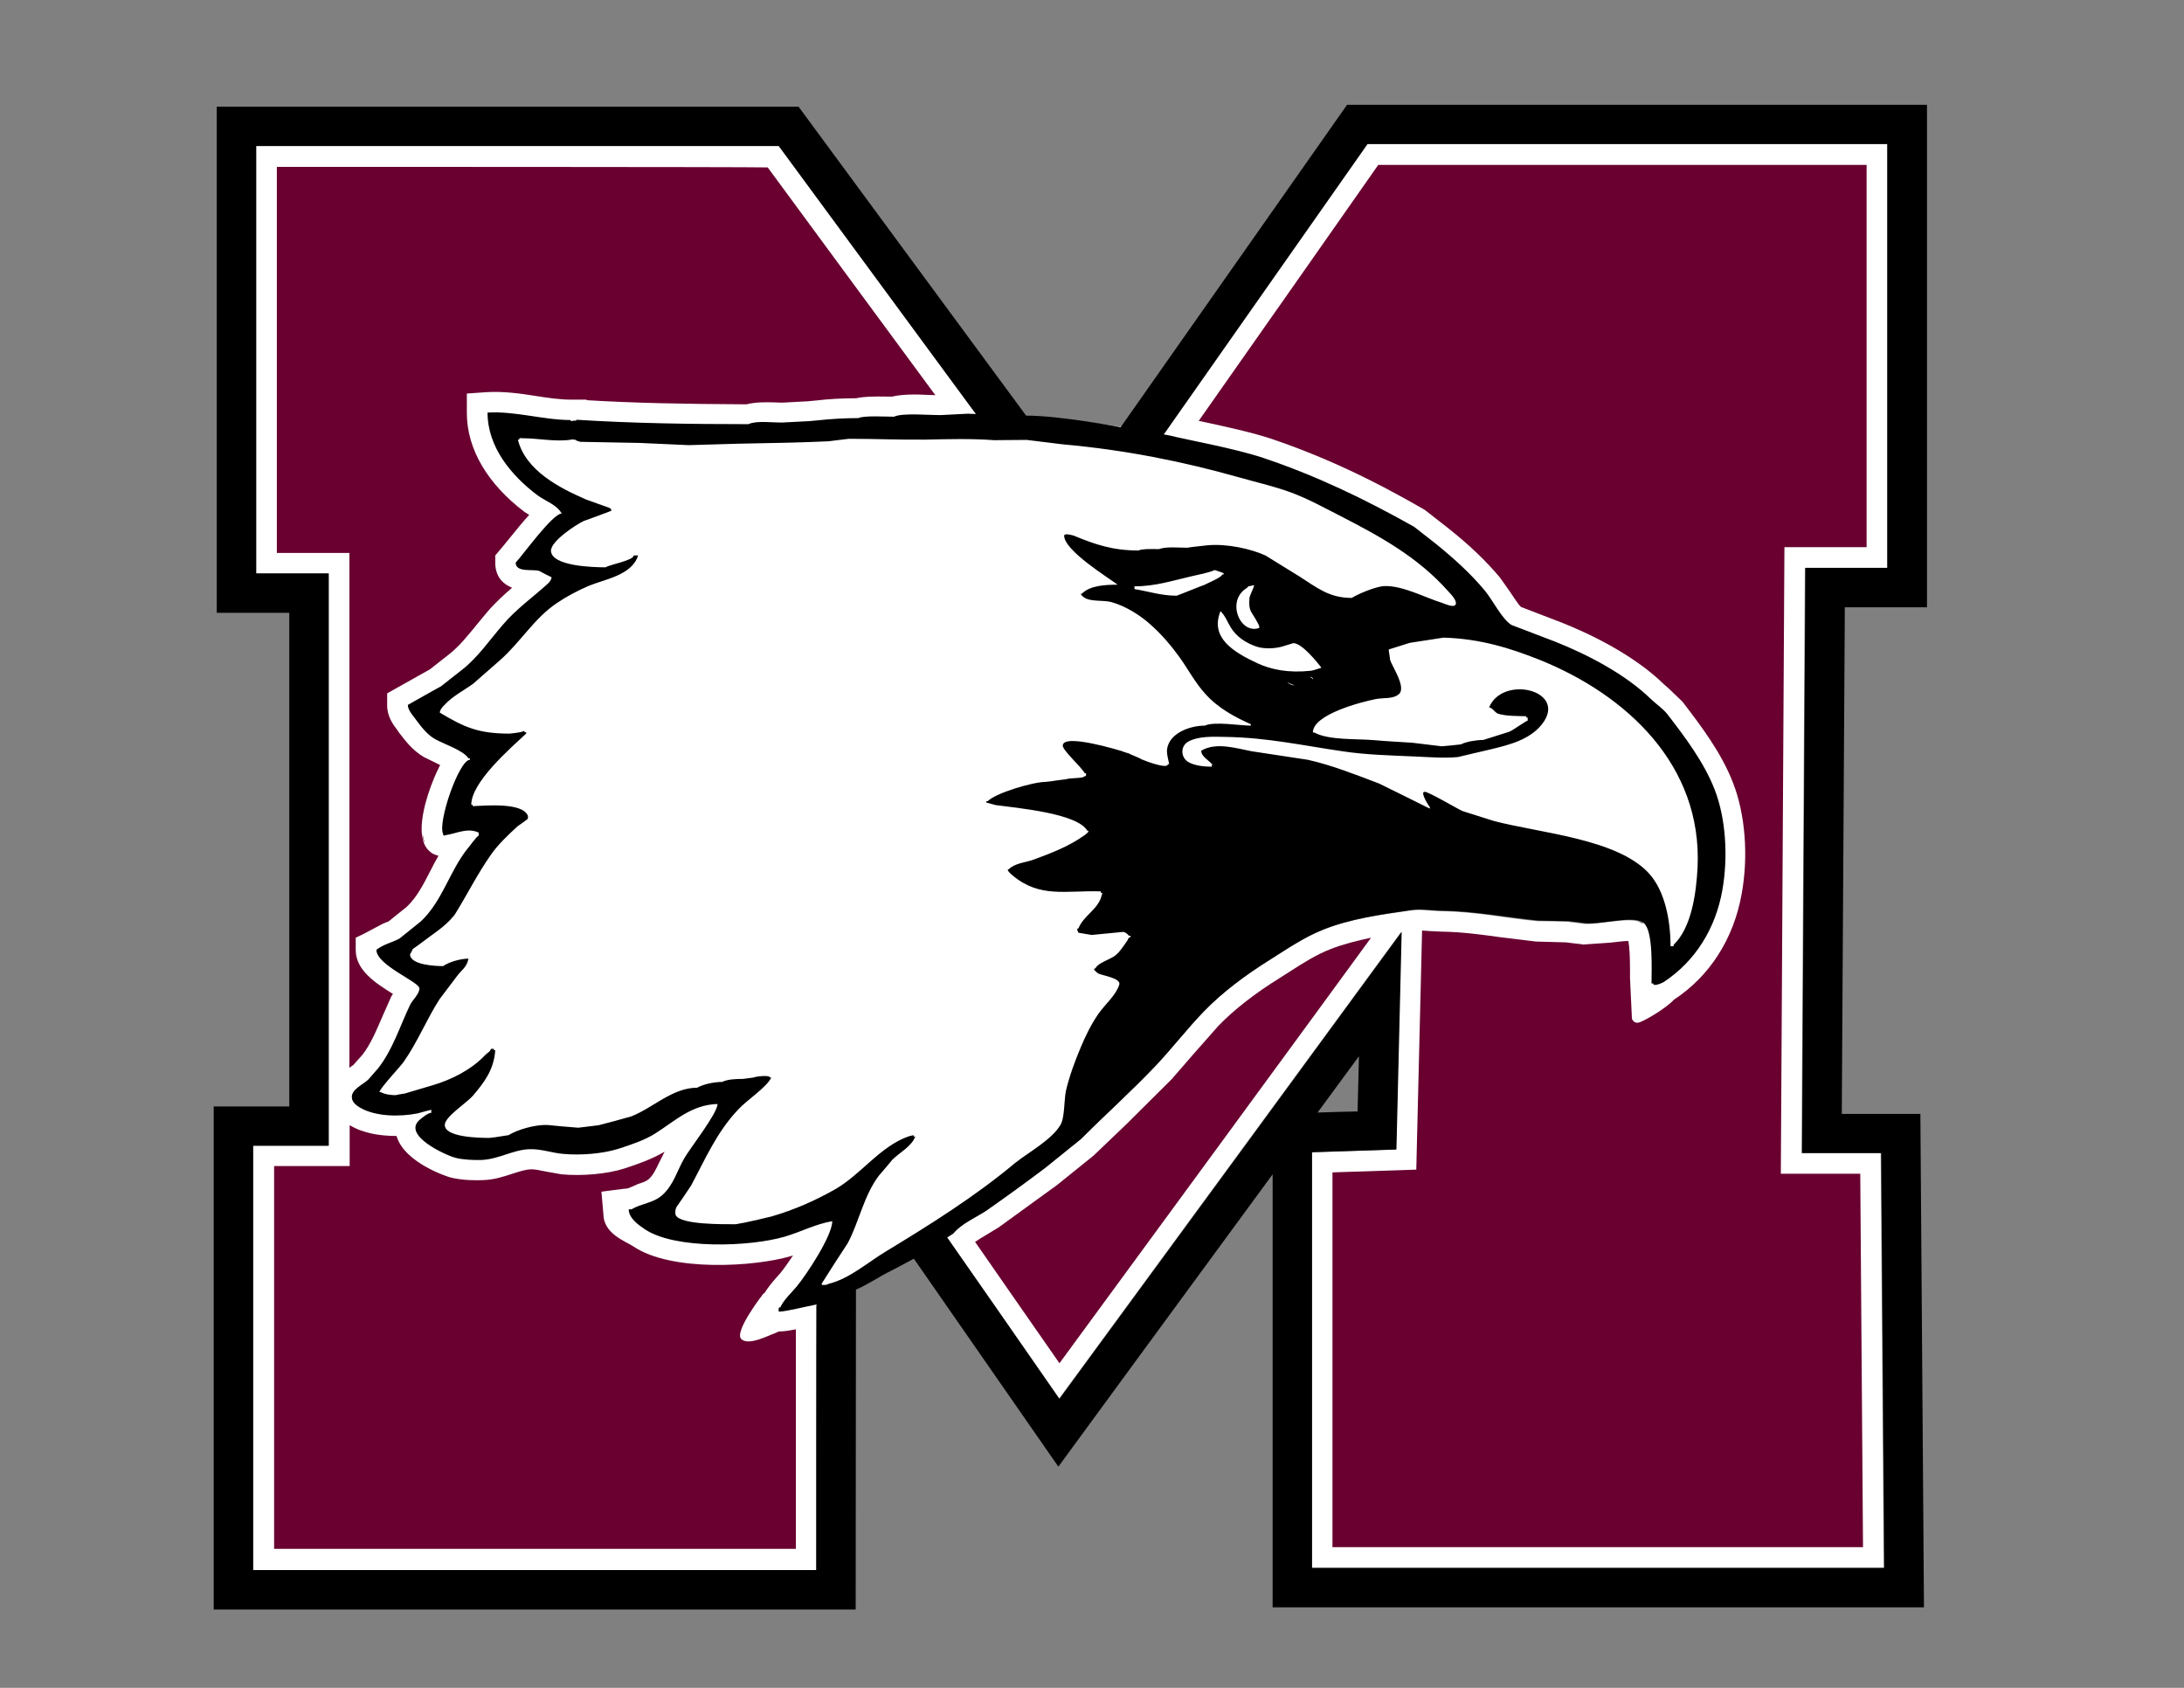<?xml version="1.0" encoding="utf-8"?>
<!-- Generator: Adobe Illustrator 19.0.0, SVG Export Plug-In . SVG Version: 6.00 Build 0)  -->
<svg version="1.1" id="Layer_1" xmlns="http://www.w3.org/2000/svg" xmlns:xlink="http://www.w3.org/1999/xlink" x="0px" y="0px"
	 viewBox="0 0 792 612" style="enable-background:new 0 0 792 612;" xml:space="preserve">
<rect x="0" y="0" width="792" height="612" fill="#808080" stroke="none"/>
<style type="text/css">
	.st0{fill:#FFFFFF;}
	.st1{fill:#690030;}
	.st2{fill:#61092C;}
</style>
<g>
	<path class="st0" d="M684.4,205.9c0-12.5,0-141.1,0-153.6c-13,0-181.6,0-188.5,0c-3.7,5.2-62.9,89.7-73.6,104.9
		c-25.6-4.4-51.4-6.7-69.1-8c-17.7-24-67.5-91.7-70.8-96.2c-6.7,0-176.5,0-189.5,0c0,12.5,0,142.5,0,155c7.6,0,26.3,0,26.3,0v207.5
		c0,0-19.6,0-27.4,0c0,12.5,0,141.3,0,153.9c12.9,0,191.3,0,204.2,0c0-10.9,0-79.5,0-95.9l10.6-5.1c0-0.2,0-0.4-0.1-0.6l0.1,0
		c0,0.2,0,0.4,0,0.6c4.7-1.9,9.6-4.4,13.4-7l5.6-3.4c7.8-4.7,15.6-9.1,23.4-13.8c-1.3,0.9-2.6,2-3.5,3.1c0,0-0.9,0.6-2.2,1.4
		c4.3,6.1,32.5,46.8,40.7,58.5c10.6-14.5,124.1-169.3,124.1-169.3l-1.9,78.9c0,0-22.3,0.7-30.6,1c0,12.1,0,138.3,0,150.7
		c12.9,0,194.5,0,207.5,0c-0.1-12.5-1-138-1.1-150.4c-8,0-28.7,0-28.7,0l1.2-212.2C654.7,205.9,676.2,205.9,684.4,205.9z
		 M149.8,280.7L149.8,280.7c-2.1,5.4-4.4,12.8-4.4,19.6c0,3.3,0.6,6.2,1.7,8.5c0.5,1.2,1.5,2.2,2.3,3.2c0,0-0.1,0.1-0.1,0.1
		c-2.2,4.3-4.3,8.3-7,10.8c-0.6,0.5-4.3,3.5-5.5,4.4c-0.6,0.3-1.5,0.7-1.5,0.7s-1,0.5-1.3,0.7c0-28.5,0-36.8,0-66.2
		c1.2,2.9,2.7,5.1,3.7,6.4l0.6,0.9C141,273,144.3,277.4,149.8,280.7z M107.9,192.9c0-12.7,0-112.3,0-125c13.5,0,159.9,0,166.9,0
		c3.6,4.8,37.9,51.5,50,67.9c-0.5,0.1-1,0.2-1.5,0.2c-0.4,0-0.9,0-0.9,0c-5.7-0.1-9.2,0.1-12.2,0.6c-5.3,0-10.6,0.3-14.5,0.8
		c-0.9,0.1-1.9,0.2-3,0.4l0.1-0.1l-2.7,0.1l-8.2,0.6l2-0.2c0,0-3-0.1-2.8-0.1c-3.3-0.1-7.1-0.1-10.9,0.7c0.2,0,0.4,0,0.7,0l-1.9,0.2
		c0.4-0.1,0.8-0.2,1.2-0.2c-22.5,0-40.6-0.5-56.9-1.4l-0.3-0.2h-6c-3.3,0-7.2-0.6-11.3-1.2c-6-0.9-12.7-1.9-19.8-1.5l-14,0.9v14.1
		c0,13.7,7.1,26.9,19.5,37.8c-1.2,1.4-2.1,2.6-2.1,2.5l-3.2,3.9l-3.9,4.7v5.4c0,3.4,0.9,6.4,2.5,9c-1.2,1.3-2.5,2.5-3.8,4l-3.9,4.8
		c-2.8,3.5-5.8,7.2-8.7,9.4c0,0-5.8,4.5-6.6,5.2c-0.9,0.5-16.2,9.1-17.4,9.7c0-16.8,0-53,0-53S115.5,192.9,107.9,192.9z M281,554.3
		c-13.3,0-160.9,0-174.2,0c0-12.7,0-111.1,0-123.8c7.9,0,27.4,0,27.4,0v-7.5c0,0,0-2.2,0-4.3c1.6,0.3,3.2,0.5,4.7,0.7
		c6.8,10.6,22.2,14.9,22.2,14.9c5.4,1.5,11.7,1.4,14.2,1.3c5.1-0.2,9.3-1.6,12.7-2.7c1.8-0.6,3.6-1.2,4.7-1.2c0,0,3.6,0.6,3.9,0.7
		c0,0,6.1,1,6.2,1c3.3,0.3,6.6,0.2,10.1,0c0,2.2,0,5.1,0,5.1c0,11.3,9.3,17.6,12.4,19.7c11.3,7.6,29.6,8.9,44.7,7.7
		c-0.1,0.4-0.6,2-0.6,2l0,0c-0.1,0.2-2.2,7.1-2.2,7.1l1.3,15.7c0,0,10.8,0,12.5,0C281,502.6,281,543.4,281,554.3z M270.1,466.1
		c0,0-0.4,0.8-0.6,1.2c0.2-0.4,0.3-0.8,0.3-0.8L270.1,466.1z M358,438.7c-0.8,0.6-1.7,1.1-2.6,1.6c1.1-0.7,2.2-1.4,3.2-2.1
		C358.4,438.4,358.2,438.6,358,438.7z M384.3,481.4c-6.4-9.1-15.1-21.7-20.1-28.9c1.2-0.8,2.4-1.5,2.4-1.5l21.4-15.5l13.5-10.9
		l0.5-0.4l11.4-11.1c0,0,16.8-16.6,17-16.8l7.9-9c0,0,8.9-10,8.9-10c5.2-5.4,12.4-11,20.8-16.2l3.4-2.1c1.7-1.1,3.3-2.1,5-3.1
		C455.6,384.2,393.9,468.3,384.3,481.4z M479.9,337.1c-7.1,2.8-13.3,7.1-19.8,11.2c-8.1,5-16.8,11.3-23.6,18.5
		c-6,6.2-11.3,13.2-17.2,19.4c-8.9,9.4-18.3,17.8-27.4,26.9c-1.1,0.9-2.2,1.8-3.4,2.7c1-1.1,1.9-2.3,2.7-3.6c2-3.2,2.3-7.3,2.6-11.1
		l0.4-3.8c1.1-4.6,2.8-9.1,4.9-14.4c1.8-4.3,3.8-8.1,5.7-10.9c0-0.1,2.3-2.8,2.3-2.8c2.2-2.6,5-5.7,6.2-9.8c0,0-0.7-6.7-0.7-6.7
		c-0.4-0.8-1-1.4-1.6-2c1-1.1,1.9-2.1,2.6-3.2c3.2,0,7.3,0,7.3,0l-3.3-7.4l-4.1-11c0,0-2,1.4-3.1,2.2c-0.7-0.2-1.5-0.6-2.1-0.6
		l-0.8-0.1c0,0-1.9,0.2-2.5,0.2c0.7-1.2,1.4-2.4,1.8-3.9c0.3-1,0.5-1.9,0.5-2.7c0-1.1-0.2-2-0.5-2.8c0-2.2,0-5.5,0-5.5l-16.1,0.1
		c-2.3,0.1-4.2,0.1-6,0c4.5-1.8,8.8-3.9,12.8-6.7c3.2-2,4.9-4.8,4.9-7.7c0-0.7-0.1-1.4-0.3-2.1c-0.2-0.8-0.9-1.3-1.4-2
		c0,0,0.3,0.1,0.3,0.1c-0.1-0.2-0.4-0.3-0.5-0.5c-0.6-0.7-1.1-1.4-1.8-1.9c-2.2-2.2-5.1-4-9.1-5.4c0.4,0,0.8-0.1,0.8-0.1
		c1-0.1,2.8-0.2,4.6-0.7c1.5,0,9.2,0,9.2,0l-2.6-7.1c0,0-0.5-1.8-1.1-3.6c1.4,0.4,2.7,0.7,4.2,1.2c0.2,0.1,0.8,0.3,0.8,0.3
		c0.3,0.1,1.4,0.5,1.5,0.5c0.3,0.1,0.6,0.2,0.9,0.4c0.3,0.1,0.6,0.3,0.6,0.3c-0.1-0.1,1.1,0.5,1.1,0.5c0.3,0.1,0.7,0.3,0.7,0.3
		l0.2,0.1l0.6,0.3c0,0,0.3,0.1,0.6,0.3c0.9,0.4,8.5,4,14,2.2c1.2,0,3.7,0,5.5,0c2.4,0.7,5.1,1.1,8.1,1.1h7.5c0,0,0-5.4,0-6.7
		c0-0.1,0-0.2,0-0.2c0.9,0.2,1.8,0.3,2.6,0.5l3,0.6c0.2,0,1.1,0.2,1.1,0.2s18.4,2.8,19.2,2.9c7.3,1.6,14.7,4.4,21.9,7.2
		c0,0,1.9,0.7,2.4,0.9c0.6,0.3,18,8.9,18,8.9l10.8,5.4c0,0,0-2.5,0-4.8c0.5,0.2,1.8,0.9,1.8,0.9l0.2,0l11.4,3.6
		c0.3,0.1,14.9,3.2,14.9,3.2c13.7,2.6,30.8,6,37.9,13.5c1.5,1.6,2.8,4,3.7,6.8v6.4c0-0.1-0.1-0.1-0.2-0.2c-0.4-0.2-0.8-0.5-1.2-0.7
		c-4.2-1.6-14.2,1.1-19.7,0.8c-2.2-0.3-4.3-0.5-6.5-0.8c-3.6-0.1-7.2-0.2-10.8-0.2c-11.4-1.1-22.6-3.5-35-3.6
		c-3.5-0.1-7.6-0.8-11.2-0.2C500.6,331.7,489.7,333.2,479.9,337.1z M667.2,433.1c0.1,12.3,0.8,109.2,0.9,120.3
		c-13.4,0-164.1,0-177.4,0c0-12.7,0-108.9,0-121.2c8.4-0.3,30.2-1,30.2-1s1.8-76.4,2.1-86c6.9,0.1,13.9,1.1,20.7,2l12.4,1.5l0.5,0.1
		c0,0,10.1,0.2,10.8,0.2c0.7,0.1,5.5,0.7,5.5,0.7l0.7,0.2c0,0,7.9-0.6,9.9-0.7c0,0.7,0,1.4,0,2.2l-0.2,20.2h14.2
		c-0.4-0.1-0.8-0.1-1.2-0.1l1.6,0.1h-0.4c6.3,0.9,11.7-1.9,13.6-2.9c14.6-9.6,24.5-24.9,27.8-43c-0.3,49.2-0.6,107.4-0.6,107.4
		S659,433.1,667.2,433.1z M639.8,190.9c0,0-0.3,56.7-0.6,103.7c-0.8-4.9-2.1-9.5-3.7-13.7c-4.5-11.5-12-21.7-19.4-31.2l-0.3-0.4
		l-5.5-5.2c-0.6-0.5-1.1-0.8-1.7-1.1c0,0,0.3,0,0.3,0c-12.5-12.2-30.4-20.4-40-24.2c0,0-9.8-3.8-12.7-4.9c-0.9-1.2-2.4-3.4-2.5-3.5
		c0,0-3.9-5.5-4-5.6c-5.2-6.3-11.6-12.4-20.2-19.3l-8.6-6.7l-0.9-0.5c-20.3-11.7-38.5-20.1-57.2-26.3c-4.5-1.5-9.8-2.8-15.4-4.1
		c7.1-10.2,52.4-74.7,56.4-80.4c7.1,0,152.2,0,165.7,0c0,12.7,0,110.9,0,123.6C661,190.9,639.8,190.9,639.8,190.9z"/>
	<path d="M372.1,150.7l-82.5-112H286H78.6v183.5c0,0,18.7,0,26.3,0c0,12.7,0,166.2,0,179c-7.8,0-27.4,0-27.4,0v182.4h232.8l0.1-116
		c4.3-1.8,8.9-5,12.7-6.8c2.7-1.4,5.3-2.8,7.9-4.2c0.1,0,0.2-0.1,0.4-0.2l52.4,75.4c0,0,43.7-59.7,77.7-106c0,24.7,0,157,0,157
		h236.2l-1.3-178.9c0,0-20.5,0-28.5,0c0.1-12.8,1-171,1.1-183.7c8.2,0,29.8,0,29.8,0V38h-7.1H488.5l-82.1,116.9
		C406.4,154.9,384.7,150.7,372.1,150.7z M296,569.3c-12.9,0-191.3,0-204.2,0c0-12.5,0-141.4,0-153.9c7.8,0,27.4,0,27.4,0V207.9
		c0,0-18.7,0-26.3,0c0-12.5,0-142.5,0-155c13,0,182.8,0,189.5,0c3.4,4.6,54.5,74.1,71.5,97.2c-1.7,0-2.8-0.1-2.8-0.1
		c-3.2,0.2-6.5,0.3-9.7,0.5c-4,0.1-14.2-0.9-17.2,0.6c-2.8,0-10.9-0.5-12.9,0.5c-5,0-10,0.3-14.6,0.8c-1.1,0.1-2.1,0.2-3.2,0.3
		c-3.2,0.2-6.4,0.3-9.7,0.5c-3.6,0.1-9.4-0.8-12.4,0.6c-20.7,0-42-0.3-62.4-1.6c0,0.1,0,0.2,0,0.3c-0.1,0-0.1,0-0.1,0
		c-0.7,0-1.3,0.1-1.9,0.2c0-0.2-0.1-0.3-0.1-0.4c-9.8,0-20.1-3.3-30.1-2.7c0,12.5,8.6,22.8,18,29.9c3.1,2.3,7,3.4,8.9,6.7
		c-3.3,0-14.2,15.2-16.7,17.8c0,3.7,6.2,2.3,8.5,3c1.5,0.8,3,1.6,4.5,2.3c0,1-0.8,1.8-1.4,2.4c-5.3,4.8-11.6,9.3-16.3,14.9
		c-4.7,5.4-9.1,11.9-14.8,16.3c-2.5,2-5,3.9-7.5,5.9c-4.1,2.3-8.1,4.5-12.1,6.8c0,1.8,1.7,3.7,2.6,4.9c2.1,2.8,4.1,5.6,7.1,7.4
		c3.3,1.9,10.4,4.1,12.3,7.1c0.7,0,0.5-0.2,0.5,0.5c-3.9,0-11.8,22.7-9.7,26.9c0,0.9,0.6,0.5,1,0.4c4-0.6,7.8-2.8,11.9-0.9
		c0,0.4,0,0.7,0,1.1c-0.6,0-3.6,4.3-4.2,4.9c-6.4,8.1-9,18.9-16.8,26.2c-2.6,2.1-5.1,4.1-7.7,6.2c-2.8,1.5-5.9,2.1-8.4,4.1
		c0,5.6,15.6,11.6,15.6,14c0,2-2.6,4.3-3.4,6c-3.7,7.7-6.2,16.1-11.6,23c-1.2,1.3-2.3,2.7-3.5,4c-1.8,1.8-6.3,3.6-6,6.6
		c0.1,1.8,1.9,3,3.1,3.7c5.6,3.2,14.3,3.3,20.8,2c1.7-0.5,3.3-0.9,4.9-1.3c0,0.4,0,0.7,0,1.1c-1.2,0-3.5,1.9-4.4,2.7
		c-6,5.6,9.7,12.7,13.1,13.6c2.6,0.7,6.6,0.9,9.6,0.8c6.2-0.3,11.4-3.7,17.2-3.9c4.2-0.2,8.4,1.4,12.4,1.7
		c6.4,0.6,14.3-0.1,19.8-1.8c4.6-1.5,9.6-3.1,13.5-5.6c7.3-4.6,13.1-10.4,22.6-10.7c0,3.4-10,16.1-12,19.6
		c-2.7,4.6-3.9,9.8-8.1,13.5c-3.3,2.9-7.4,2.9-11.1,5.1c-0.3,0-0.7,0-1,0c0,3.2,3.6,5.7,5.8,7.2c11,7.4,38.2,6.4,50.8,2.7
		c5.8-1.7,11.2-4.6,17.2-5.6c0,5.4-9.5,19.6-12.9,23.7c-2,2.4-4.7,4.8-5.9,7.5c-0.9,0-0.6,0.9-0.6,1.6c2.6,0,9.9-1.9,13.7-2.6
		C296,488.3,296,558.2,296,569.3z M321.2,453.8c-6.5,3.9-13.2,9.9-20.7,11.7c0,0.2-0.9,0.2-0.9,0.4c-0.5,0-1.1,0-1.6,0
		c0-0.2,0-0.4,0-0.5c3.1-4.9,6.2-9.8,9.4-14.6c4.2-7.9,5.8-17.2,11.3-24.5c1.7-1.9,3.3-3.9,4.9-5.8c2.6-2.6,7-4.8,8.3-8.4
		c-0.2,0-0.4,0-0.6,0c0-0.2,0-0.4,0-0.5c-0.6,0.2-1.1,0.2-1.7,0.4c-10.4,3.6-17.3,13.8-26.7,19.2c-7.4,4.2-14.9,7.5-23.2,9.9
		c-3.2,0.8-6.4,1.5-9.6,2.2c-1.1,0.2-2.2,0.4-3.3,0.6c-4.5,0-19.8,0.2-21.7-3.2c-0.4-0.7-0.2-2.3,0.2-3c1.8-2.6,3.6-5.2,5.3-7.8
		c5.1-9.5,9.3-19.4,17.1-27.6c3.1-3.4,10.3-8,12-11.6c-0.2,0-0.3,0-0.5,0c0-1-5.2-0.4-5.9,0c-1.2,0.2-2.5,0.3-3.8,0.5
		c-2.3,0-5.7,0.1-7.6,1.1c-2.9,0-6.8,0.8-9.1,2.1c-9,0-16.1,7.4-23.9,10.4c-3.9,1.1-7.8,2.2-11.8,3.2c-2.5,0.3-4.9,0.6-7.4,0.9
		c-3.8-0.3-7.6-0.6-11.3-1c-4.5-0.1-10.5,1.6-14,3.7c-1.1,0.2-2.1,0.3-3.2,0.5c-1.2,0.2-2.5,0.4-3.8,0.5c-3.6,0-16.3-0.2-16.1-4.8
		c0.1-2.9,7.9-7.9,10.1-10.4c4.2-4.9,7.7-9.5,8.2-16.6c-0.2,0-0.3,0-0.5,0c0-0.2,0-0.3,0-0.5c-0.4,0-0.7,0-1.1,0
		c0,0.9-1.5,1.6-2.1,2.3c-5,5.3-12.2,8.9-19,10.9c-3.4,1-6.8,2-10.1,3c-1.1,0.2-2.2,0.3-3.3,0.6c-1.8,0-4-0.3-5.4-1.1
		c-0.2,0-0.3,0-0.5,0c0-1.2,7.8-9.5,8.8-11c5.1-7.3,8.3-15.4,13-22.7c2.1-2.7,4.1-5.5,6.2-8.2c1.8-2.5,3.6-3.2,4.3-6.5
		c-2.9,0-7.1,1.2-9.2,2.7c-2.9,0-12-0.4-12-4.3c0.4-0.6,0.7-1.2,1-1.9c1.3-0.9,2.7-1.9,4-2.9c3.1-2.4,6.4-4.4,9.3-7.4
		c0.2-0.1,0.3-0.4,0.5-0.5c0.2-0.3,0.5-0.6,0.7-0.8c0.3-0.3,0.5-0.6,0.7-0.9c0.2-0.2,0.3-0.5,0.4-0.6c4.2-6.8,7.9-14.2,12.6-20.9
		c2.6-3.8,6.4-7.4,9.8-10.5c1.2-0.8,2.4-1.7,3.6-2.6c0-0.2,0.1-0.3,0.2-0.5c0-0.3-0.1-0.5-0.1-0.8c-2.1-4.8-15.1-3.6-20-3.4
		c0-0.2,0-0.4,0-0.5c-0.2,0-0.4,0-0.5,0c0-8.2,14.1-20.4,19.9-25.8c0-0.2,0-0.3,0-0.5c-0.2,0-0.4,0-0.6,0c0-0.2,0-0.3,0-0.5
		c-0.5,0.2-1.1,0.4-1.6,0.5c-1.3,0.2-2.5,0.4-3.8,0.5c-11.4,0-16.4-2.3-25.3-7.6c0-1.1,1.1-2.2,1.8-2.9c2.7-3,7-5.2,10.3-7.6
		c3.2-2.8,6.5-5.7,9.7-8.5c7.4-6.5,12.5-15.3,20.6-20.7c3.5-2.4,7.5-4.5,11.4-6.2c6-2.5,15.9-3.9,18.1-11.1c-0.5,0-1.1,0-1.6,0
		c0,1.8-8.7,3.3-10.2,4.3c-4.5,0-19.6-0.4-19.8-6c0-3.6,9.3-9.6,11.9-10.8c3.4-1.2,6.6-2.4,10-3.7c0-0.6-0.3-0.9-0.8-1.1
		c-2.8-1-5.7-2-8.4-3c-9.4-4.1-21.9-10.4-24.7-21.7c0.2,0,0.3,0,0.5,0c0-0.8,0.4-0.5,1.1-0.5c5.9,0,12.1,1.4,17.8,0.5
		c0,0,0-0.1,0-0.1c0.4,0.1,0.8,0.1,1.3,0.1c0.5,0.4,1.2,0.6,2,0.8c7.2,0.1,14.3,0.3,21.5,0.4c5.9,0.3,11.8,0.5,17.7,0.8
		c12.1-0.4,24.5-0.7,36.6-0.9c4.7-0.1,9.4-0.3,14.1-0.5c2.5-0.3,4.9-0.6,7.4-0.9c9.2,0,18.4,0.4,27.9,0.3c8.2-0.2,16.8-0.4,24.8,0.2
		c3.9,0,7.9-0.1,11.8-0.1c4.3,0.5,8.7,1.1,13,1.6c22.5,2,43.6,6.2,64.1,12c6.3,1.8,12.6,3.2,18.6,5.4c6.5,2.4,12.4,5.7,18.5,8.8
		c13.8,7.1,27.7,14.7,38.6,27c0.8,0.9,3.6,3.6,2.7,5c-0.7,1.1-4-0.4-4.8-0.7c-6-1.8-14.2-6.3-20.9-6.1c-3.1,0.1-9.5,2.8-11.9,4.3
		c-8.4,0-12.8-3.9-19-7.8c-4.1-2.5-8.2-5.1-12.3-7.6c-5.5-2.5-14.1-4.3-20.9-3.7c-2.5,0.3-5,0.5-7.5,0.9c-3.1,0-7.6-0.5-10.2,0.5
		c-2.3,0-5.7-0.2-7.5,0.5c-9.3,0-15.7-2.2-23.2-5.3c-0.5-0.2-3.5-1.1-3.7-0.1c0,5.4,15.8,15.1,19.4,17.8c-4.5,0-10,0.3-12.9,3.2
		c-1.1,0,0.4,1.2,0.7,1.4c2.4,1.7,7,0.9,9.9,1.7c5.1,1.4,10.6,4.8,14.5,8.4c3.8,3.4,7.2,7.4,10.1,11.4c3.2,4.4,5.8,9.5,9.6,13.6
		c4.6,5.1,10.6,8.3,16.4,10.9c0,0.2,0,0.4,0,0.5c-4,0-13.2-1.6-16.7,0c-5.3,0-12.5,2.6-13.6,8.1c-0.4,1.8,0.4,4.3,0.7,5.9
		c-0.1,0-0.4,0-0.5,0c0,1.9-8.2-1.2-8.8-1.5c-0.4-0.1-0.8-0.3-1.1-0.5c-0.4-0.2-0.7-0.4-1.1-0.5c-0.3-0.2-0.7-0.3-1.1-0.5
		c-0.3-0.1-0.6-0.2-0.9-0.4c-0.4-0.1-0.8-0.3-1.1-0.5c-0.2-0.1-0.5-0.2-0.7-0.2c-0.3-0.1-0.6-0.2-0.9-0.3c-0.4-0.1-0.8-0.3-1.1-0.4
		c-0.8-0.2-21.1-6.5-21.3-2c-0.1,1.8,6.9,7.9,7.9,10c0.8,0,0.5,0.5,0.5,1.1c-0.1,0-0.3,0-0.5,0c0,0.9-5.5,0.6-6.5,1.1
		c-1.3,0.2-2.5,0.3-3.8,0.5c-1.2,0.2-2.5,0.4-3.8,0.5c-4.6,0-18.3,4.1-21,7c-0.7,0-0.5-0.2-0.5,0.5c1.1,0.3,2.2,0.6,3.3,0.9
		c8.1,1.1,29.7,3,33.3,9.3c1.3,0-0.8,1.5-1.1,1.7c-5.6,4-11.9,6.4-18.4,8.8c-2.8,1-6.9,1.3-9,3.5c-1.2,0,1.1,2,1.5,2.3
		c9.9,8.2,19.2,5.3,31.9,5.7c0,0.2,0,0.3,0,0.5c0.9,0,0.4,0.6,0.3,1c-1.2,5-6.6,7.3-8.4,11.9c-0.9,0-0.2,1.2,0,1.6
		c1.6,0.3,3.2,0.5,4.8,0.8c3.8-0.4,7.6-0.7,11.4-1.1c0.9,0.1,1.6,0.8,2.1,1.4c0.7,0,0.6-0.2,0.6,0.5c-0.7,0-0.8,0.5-1.1,1.1
		c-1.3,1.9-3.1,4.8-5.1,6c-2,1.2-4.2,1.8-6,3.4c-0.2,0.4-0.5,0.6-0.7,0.9c-1.2,0,0.9,1.6,1.2,1.8c1.5,0.7,8.3,1.7,7.6,4
		c-1.2,3.9-5.2,7.2-7.5,10.5c-2.6,3.7-4.8,8.2-6.5,12.3c-2.1,5-4,10.1-5.3,15.5c-0.8,3.5-0.4,10-2.1,12.7
		c-3.3,5.4-11.5,9.8-16.4,13.7C353.5,433.9,337.2,444.1,321.2,453.8z M518.5,292.6c0,0.2,0,0.4,0,0.6c-6.1-3-12.2-6.1-18.4-9.1
		c-8.2-3.1-16.9-6.6-25.8-8.6c-6.8-1-13.6-2.1-20.4-3.1c-5.8-1.1-12.9-3.4-18.3-0.2c0,2.1,2.7,3.4,3.8,4.8c0.5,0,0.2,0.3,0,0.5
		c0,0.2,0,0.3,0,0.5c-2.9,0-6.1-0.4-8.3-1.6c-3-1.6-3.2-6,0-7.6c3.6-1.9,8.8-1.7,13.2-1.6c15.2,0.2,28.6,3.2,42.5,5.2
		c8.5,1.3,17.4,1.5,26.3,1.9c4.9,0.2,10.7,0.7,15.6,0.2c3.9-0.9,7.9-1.9,11.9-2.8c6.6-1.6,14-3.4,18.5-9
		c9.8-12.3-14.1-18.2-19.1-6.2c1.1,0,2.1,1.9,3.3,2.3c3,0.9,6.8,0.8,10.2,0.9c0,0.2,0,0.3,0,0.5c0.2,0,0.3,0,0.5,0
		c0,0.4,0,0.8,0,1.1c-0.5,0-5.4,3.5-6.6,4c-3.2,1-6.4,2-9.5,3c-2.4,0-6.2,0.6-8.1,1.6c-2.3,0.3-4.6,0.5-7,0.7
		c-3.6-0.4-7.1-0.9-10.8-1.3c-4.5-0.3-9-0.5-13.4-0.9c-6.6-0.6-16.7,0.1-22-2.8c-0.2,0-0.3,0-0.5,0c0-6.6,17.7-11.1,22.7-12.1
		c2.9-0.6,6.4,0.1,8.6-1.9c2.5-2.5-2.4-9.7-3.3-12.3c-0.1-1.3-0.4-2.5-0.5-3.8c2.6-0.8,5.1-1.6,7.6-2.4c4.1-0.6,8.2-1.3,12.3-1.9
		c13.3,0.4,24.2,3.8,35.2,8.2c31,12.6,58.7,37.9,56.9,75.2c-0.5,9.4-2.2,21.8-8.7,28c0,0.2,0,0.4,0,0.5c-0.4,0-0.7,0-1.1,0
		c0-9.3-2-20.2-8-26.6c-11.6-12.4-39.2-14.4-56-18.8c-3.8-1.2-7.6-2.4-11.4-3.6c-1.7-0.7-12.6-7.2-13.8-7c-0.1,0.1-0.2,0.1-0.3,0.1
		C515.3,287.8,518.2,292.4,518.5,292.6z M426.7,216c-5.6,0-10.3-1.6-15.3-2.4c0-0.3,0-0.7,0-1c7.6,0,13.9-2.1,20.5-3.6
		c2.8-0.7,6.1-1.2,8.6-2.3c1,0.3,2.1,0.7,3.2,1.1c0,0.7,0.2,0.5-0.5,0.5c0,1-5.4,3.2-6.5,3.8C436.7,212,427.4,215.8,426.7,216z
		 M442.6,221.6c1.8,1.8,2.4,3.7,3.6,5.7c2.1,3.6,5.6,5.8,9.3,7.1c2.8,1,6.9,0.8,9.6,0c1.3-0.4,2.6-0.8,3.9-1.2
		c3.1,0,8.5,6.7,10.2,8.9c0,0-2.9,1-3.7,1.1c-8.3,0.9-14.5-0.4-19.5-2.7C447.2,236.4,438.7,231.2,442.6,221.6z M456.1,225.9
		c0.2,0.2,0.8,1.6,0.5,1.8c-6.9,2.5-12.2-10-4.3-14.6c0-0.2,0.4-0.4,0.4-0.5c0.5,0,1.5-0.4,2.1-0.4c-0.3,1.4-1.4,3.2-1.7,4.6
		C452.7,222.1,453.9,221.5,456.1,225.9z M475.4,245.3c0.2,0.2,0.3,0.4,0.5,0.5c0.5,0,0.2,0.3,0,0.5c0-0.2,0-0.3,0-0.5
		C475.2,245.9,475.4,246.1,475.4,245.3z M469.5,248.5c-1,0-2-0.5-2.7-1.1C467.7,247.8,468.6,248.2,469.5,248.5z M684.4,205.9
		c-8.2,0-29.7,0-29.7,0l-1.2,212.2c0,0,20.7,0,28.7,0c0.1,12.4,1,137.8,1.1,150.4c-13,0-194.6,0-207.5,0c0-12.5,0-138.6,0-150.7
		c8.3-0.3,30.6-1,30.6-1l1.9-78.9c0,0-113.4,154.8-124.1,169.3c-8.1-11.7-36.4-52.4-40.7-58.5c1.3-0.9,2.2-1.4,2.2-1.4
		c3-3.7,8.5-5.9,12.4-8.6c7-4.9,13.9-9.9,20.8-15.1c4.4-3.5,8.8-7.1,13.1-10.6c9.1-9.1,18.5-17.5,27.4-26.9
		c5.8-6.2,11.2-13.2,17.2-19.4c6.9-7.1,15.5-13.4,23.6-18.5c6.5-4.1,12.7-8.4,19.8-11.2c9.8-3.9,20.7-5.4,31.7-7
		c3.6-0.6,7.7,0.2,11.2,0.2c12.4,0.2,23.6,2.5,35,3.6c3.6,0.1,7.2,0.1,10.8,0.2c2.2,0.2,4.3,0.5,6.5,0.8c5.5,0.3,15.4-2.4,19.7-0.8
		c0.4,0.2,0.8,0.4,1.2,0.7c3.5,2.9,2.8,17,2.8,21.9c0.2,0,0.3,0,0.6,0c0,1.3,3.3-0.2,3.8-0.5c11.7-7.7,18.9-19.7,21.3-33.4
		c2.1-11.9,1.3-25.9-2.8-36.4c-3.8-9.8-10.7-19-17.2-27.4c-1.6-2-4-3.6-5.9-5.4c-9.2-9-23-16.2-34.9-20.9c-5.2-2-10.5-4-15.7-6
		c-3.4-2.1-6.8-9-9.6-12.4c-5.3-6.4-11.6-12-17.9-17.1c-2.6-2-5.2-4.1-7.8-6.1C495,181,477.4,172.5,458,166
		c-10.5-3.5-28.5-6.7-33.4-8c0,0-1-0.2-2.6-0.5c9.9-14.1,70.2-100,73.9-105.3c6.9,0,175.5,0,188.5,0
		C684.4,64.8,684.4,193.4,684.4,205.9z M477.8,403.4c5.5-7.5,11.9-16.2,15-20.4c-0.2,9.9-0.4,15.3-0.5,20
		C487.3,403.1,484,403.2,477.8,403.4z"/>
	<g>
		<path class="st1" d="M676.9,198.4c0-12.9,0-125.7,0-138.6c-13.6,0-169.9,0-177.1,0c-3.6,5.2-55.1,78.6-65.1,92.8
			c7.9,1.7,18.3,3.9,25.7,6.3c18.2,6.1,35.9,14.2,55.8,25.7l0.5,0.3l8.2,6.4c8.2,6.5,14.2,12.3,19.1,18.2c0,0,3.6,5.1,3.6,5.1
			c1.1,1.6,2.9,4.5,4,5.5c1.8,0.7,14.6,5.6,14.6,5.6c9.1,3.6,25.9,11.3,37.4,22.6c-0.1-0.1,1.7,1.5,1.7,1.5l4.8,4.6
			c7,9.1,14.2,18.7,18.3,29.3c4.5,11.4,5.7,26.6,3.2,40.4c-2.9,16.3-11.6,29.9-24.6,38.4c-2.8,3.1-10.5,7.6-12.5,8.2
			c-2,0.7-2.7-1.3-2.7-1.3l-0.7-14.9c0-1,0-2,0-2.9c0-4.9-0.2-8.3-0.6-10.4c-1.9,0-4.6,0.4-6.5,0.6l-10.2,0.7v-0.1
			c0,0-5.4-0.6-5.9-0.7c-0.5,0-10.8-0.3-10.8-0.3l-0.1,0l-12.4-1.5c-7.1-1-14.4-2-22-2.1c0,0-4.1-0.2-4.1-0.2
			c-1-0.1-1.9-0.1-2.8-0.2c0,0-2.1,86.7-2.1,86.7s-21.9,0.7-30.4,1c0,12.5,0,123.1,0,135.9c13.4,0,178.9,0,192.4,0
			c-0.1-13-0.9-124.8-1-135.4c-8.2,0-28.8,0-28.8,0l1.3-227.2C647.2,198.4,668.5,198.4,676.9,198.4z"/>
		<path class="st1" d="M482.6,344.1c-5.2,2-10.1,5.1-15.2,8.4l-3.3,2.1c-8.9,5.5-16.6,11.5-22.2,17.3c0,0-9.1,10.3-9.1,10.3
			l-7.9,9.1c0,0-16.6,16.5-16.6,16.5L397,418.6l-0.3,0.3l-13.4,10.8l-21.1,15.3c0,0-4.6,2.8-4.6,2.8c-1.4,0.8-2.8,1.7-4,2.5
			c5.5,7.9,22.9,33,30.6,44C395,479.6,488.8,351.6,497.2,340C492.1,341.1,487.2,342.3,482.6,344.1z"/>
		<path class="st2" d="M153.2,302.4c0,0.6,0.1,1.1,0.2,1.6c0.2,0.6,0.3,1.2,0.6,1.7L153.2,302.4z"/>
		<path class="st1" d="M280.8,483.5c-1.5,0.4-9.3,4.7-12,2c-2.7-2.7,8-16.4,8-16.4s0.3-0.2,0.4-0.2c1.3-2.1,2.8-3.9,4.2-5.5l1.6-1.8
			c1.3-1.6,3-4,4.6-6.4c-0.2,0.1-0.9,0.3-0.9,0.3c-13,3.8-43.2,5.8-57.1-3.6c-2.7-1.8-10.8-4.5-10.8-11.8l-0.7-8c0,0,9-1.2,9.6-1.2
			c1.8-0.7,3.7-1.6,3.7-1.6c1.9-0.6,3-1,3.8-1.7c1.7-1.5,2.7-3.7,4-6.4c0,0,1.1-2.1,1.8-3.6c-4.6,2.7-9.7,4.5-14.6,6.1
			c-6.3,2-15.3,2.8-22.8,2.1c0,0-5.6-1-5.6-1c-2.1-0.4-4.1-0.9-5.6-0.8c-2,0.1-4.1,0.8-6.6,1.6c-3.1,1-6.6,2.2-10.7,2.3
			c-1.7,0.1-7.4,0.2-11.9-1c-0.1,0-16.5-5-19.4-15c-5.8,0-11.9-0.9-16.8-3.8c-0.1,0-0.1-0.1-0.2-0.1c0,0.5,0,7.3,0,7.3v7.5
			c0,0-19.5,0-27.4,0c0,12.9,0,125.9,0,138.8c13.4,0,175.8,0,189.2,0c0-11.4,0-65.7,0-79.6c-2.5,0.5-4.7,0.8-6.2,0.8L280.8,483.5z"
			/>
		<path class="st1" d="M100.4,60.5c0,12.9,0,127.1,0,140c7.7,0,26.3,0,26.3,0s0,144.5,0,186.7c0.2-0.1,0.4-0.3,0.5-0.4
			c0,0,0.9-0.6,1-0.7c0.4-0.5,3.2-3.6,3.2-3.6c3-3.8,5.1-8.9,7.4-14.2l3.1-7c0,0,0.3-0.4,0.6-0.9c-6.1-3.8-13.5-8.5-13.5-15.9v-4.5
			l2.9-1.4l6.8-3.6c0,0,1.6-0.7,2.2-0.9c1-0.8,6.2-5,6.6-5.3c3.6-3.4,6-8,8.5-12.9c0.9-1.8,1.9-3.7,3-5.6c-1.1-0.3-2.1-0.7-2.7-1.2
			c-1.6-1.2-2.6-2.9-3-4.9c-0.3-1.1-0.4-2.4-0.4-3.7c0-7.5,3.9-17.7,6.7-23.1c-0.3-0.2-0.8-0.4-1-0.5l-4.9-2.4c-4.2-2.5-6.8-6-9.1-9
			l-0.6-0.9c-1.4-1.8-3.6-4.8-3.6-8.8v-4.4c0,0,14.6-8.2,15.5-8.7c0.8-0.6,7-5.5,7-5.5c3.6-2.8,6.8-6.8,9.9-10.6l3.9-4.7
			c2.8-3.3,5.9-6.1,9-8.8c-5.2-2.1-6.1-6.2-6.1-9v-2.7l2.2-2.6l3.2-3.9c2.7-3.4,4.9-6,6.9-8.2c-0.7-0.5-1.6-1-1.6-1
			c-13.5-10.2-21-22.9-21-35.9v-7.1l7-0.5c6.3-0.4,12.4,0.5,18.2,1.4c4.4,0.7,8.6,1.3,12.4,1.3h5.8c0,0,0,0.2,0,0.2
			c16.3,1,34.9,1.4,58,1.5c3.2-0.8,6.7-0.8,9.9-0.7c0,0,3,0.1,3,0.1c0,0,9.4-0.5,9.4-0.5l3.1-0.3c4.1-0.5,9.2-0.8,14.4-0.8
			c2.6-0.6,6-0.7,11.5-0.6c0,0,0.9,0,1.5,0c3.4-0.8,7.7-0.9,13.6-0.6c0,0,1.1,0,2.1,0.1c-12.8-17.3-57.1-77.6-60.8-82.6
			C271.6,60.5,113.9,60.5,100.4,60.5z"/>
	</g>
</g>
</svg>
